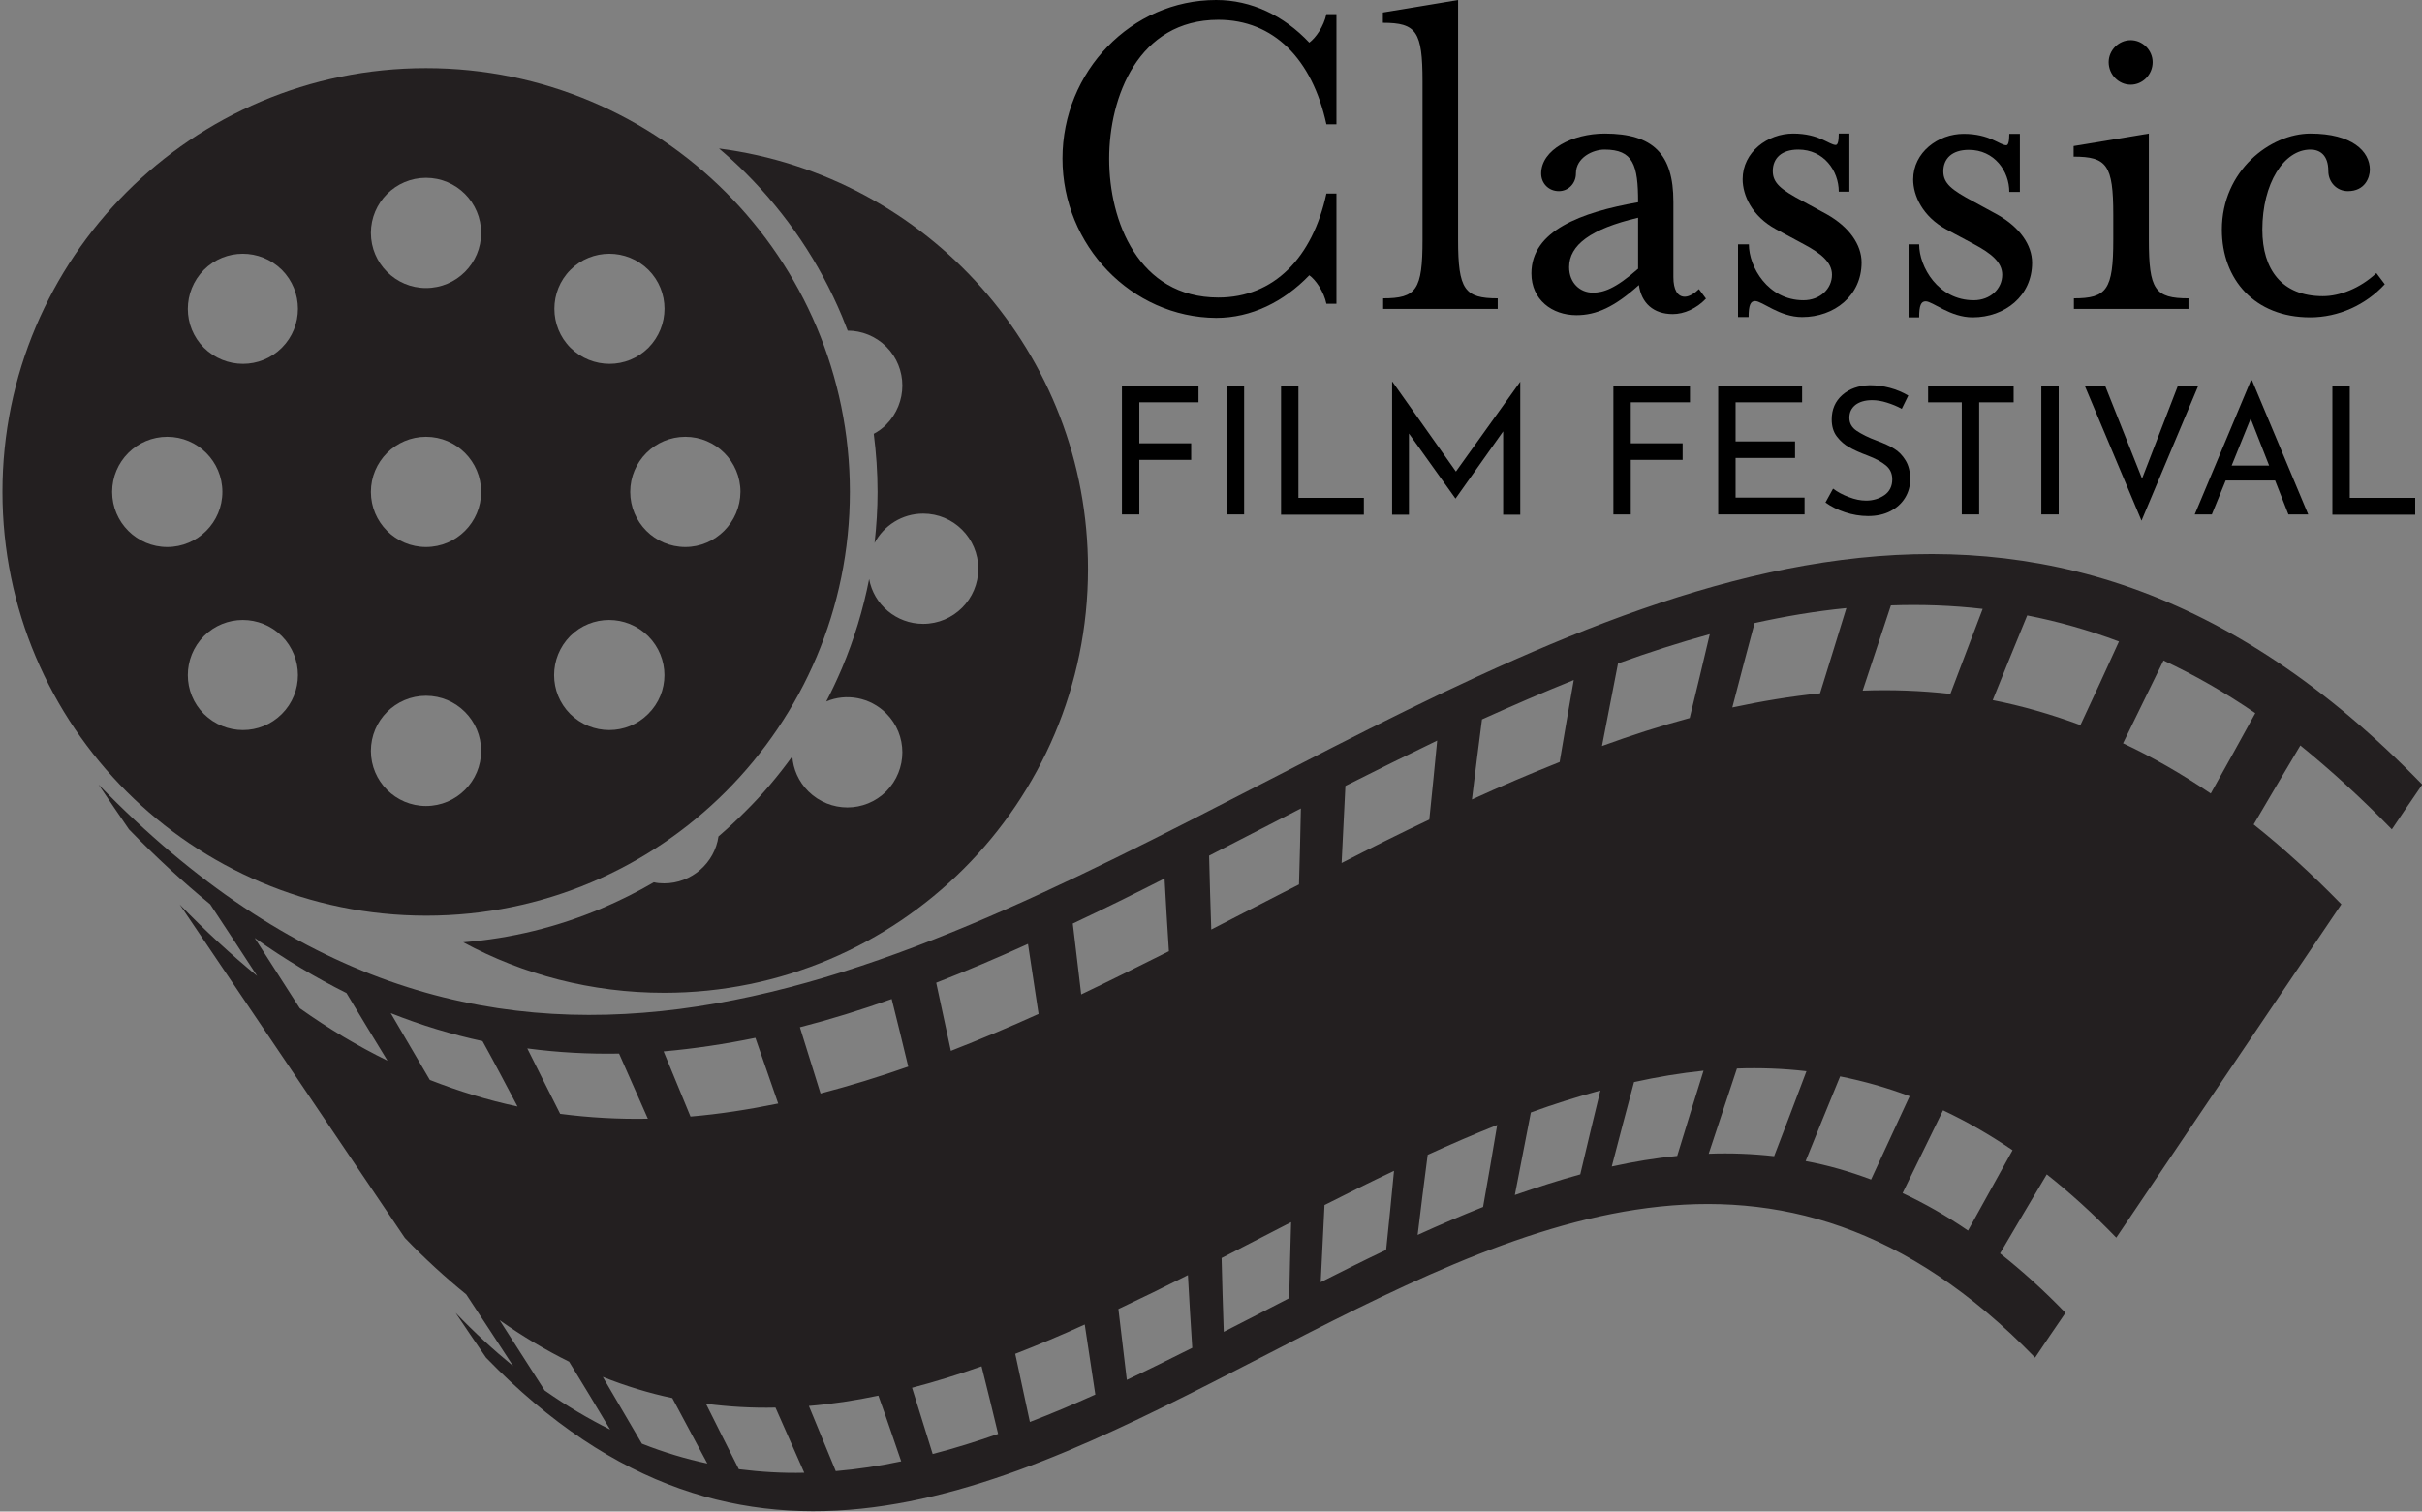 <?xml version="1.0" encoding="utf-8"?>
<!-- Generator: Adobe Illustrator 26.5.0, SVG Export Plug-In . SVG Version: 6.00 Build 0)  -->
<svg version="1.1" xmlns="http://www.w3.org/2000/svg" xmlns:xlink="http://www.w3.org/1999/xlink" x="0px" y="0px"
	 viewBox="0 0 892 556.8" style="enable-background:new 0 0 892 556.8;" xml:space="preserve">
<rect x="0" y="0" width="892" height="556.8" fill="#808080" stroke="none"/>
<style type="text/css">
	.st0{fill:#231F20;}
	.st1{fill:#FFFFFF;}
</style>
<g id="Layer_1">
	<g id="XMLID_1120_">
	</g>
</g>
<g id="Layer_2">
	<g>
		<g>
			<path d="M391.3,58.4c0-32.1,25.4-58.4,56.6-58.4c12.9,0,24.9,5.7,34.3,15.7c2.4-1.8,5.3-5.9,6.3-10.5h3.7v40.6h-3.7
				c-5.2-24-19.4-38.5-39.8-38.5c-29.5,0-40.2,28.4-40.2,51.2c0,22.9,10.7,51.1,40.2,51.1c20.5,0,34.7-14.7,39.8-38.3h3.7v40.6h-3.7
				c-0.9-4.4-3.9-8.8-6.3-10.5c-9.4,9.8-21.4,15.7-34.3,15.7C416.8,116.9,391.3,90.5,391.3,58.4z"/>
			<path d="M509.3,109.9c12.4,0,14.6-3.1,14.6-21.6V30c0-18.4-2.2-21.6-14.6-21.6V4.6L537,0v88.3c0,18.4,2.4,21.6,14.6,21.6v3.9
				h-42.2V109.9z"/>
			<path d="M564,100.7c0-15.7,18.2-22.5,39.3-26.2c0-13.8-1.8-19.4-12.4-19.4c-4.2,0-10.5,2.9-10.5,8.8c0,3.7-2.8,6.5-6.3,6.5
				c-3.7,0-6.5-2.8-6.5-6.5c0-8.8,11.6-14.7,23.4-14.7c17.9,0,25.3,7.6,25.3,25.1v27.8c0,4.6,1.5,7.2,4.2,7.2c1.8,0,3.9-1.5,5.2-2.8
				l2.6,3.5c-3.5,3.7-8.1,5.7-12.2,5.7c-7.2,0-11.6-4.1-12.5-10.7c-9,8.1-15.7,11.1-23,11.1C571.6,116.1,564,110.4,564,100.7z
				 M603.3,99V80.2c-17.5,4.1-25.4,10.1-25.4,18.2c0,5.9,4.1,9.4,8.7,9.4C590.4,107.8,594.8,106.5,603.3,99z"/>
			<path d="M640.2,90h3.9c0,8.3,7,20.6,20.1,20.6c6.1,0,10.5-4.2,10.5-9.4c0-4.6-4.1-7.9-10.3-11.2L654,84.4
				c-8.8-4.8-12.2-12.5-12.2-18.4c0-10,9.2-16.8,18.6-16.8c9.6,0,13.3,4.2,15.7,4.2c0.7,0,1.1-1.3,1.1-4.2h3.9v21.4h-3.9
				c0-7.7-5.5-15.5-14.9-15.5c-6.3,0-9.4,3.3-9.4,7.9c0,4.4,2.9,6.8,11.2,11.2l8.8,4.8c8.1,4.6,12.7,11.1,12.7,17.7
				c0,12.2-10,20.1-21.9,20.1c-8.3,0-14.7-5.9-17.3-5.9c-1.7,0-2.4,1.5-2.4,5.9h-3.9V90z"/>
			<path d="M702.9,90h3.9c0,8.3,7,20.6,20.1,20.6c6.1,0,10.5-4.2,10.5-9.4c0-4.6-4.1-7.9-10.3-11.2l-10.3-5.5
				c-8.8-4.8-12.2-12.5-12.2-18.4c0-10,9.2-16.8,18.6-16.8c9.6,0,13.3,4.2,15.7,4.2c0.7,0,1.1-1.3,1.1-4.2h3.9v21.4h-3.9
				c0-7.7-5.5-15.5-14.9-15.5c-6.3,0-9.4,3.3-9.4,7.9c0,4.4,2.9,6.8,11.2,11.2l8.8,4.8c8.1,4.6,12.7,11.1,12.7,17.7
				c0,12.2-10,20.1-21.9,20.1c-8.3,0-14.7-5.9-17.3-5.9c-1.7,0-2.4,1.5-2.4,5.9h-3.9V90z"/>
			<path d="M763.7,109.9c12.2,0,14.6-3.1,14.6-21.6v-9.2c0-18.4-2.4-21.4-14.6-21.4v-3.9l27.7-4.6v39.1c0,18.4,2.2,21.6,14.6,21.6
				v3.9h-42.2V109.9z M776.6,22.9c0-4.4,3.7-8.1,8.1-8.1c4.4,0,8.1,3.7,8.1,8.1c0,4.6-3.7,8.3-8.1,8.3
				C780.3,31.2,776.6,27.5,776.6,22.9z"/>
			<path d="M818.3,84.6c0-21.8,17.9-35.4,32.6-35.4c15.3,0,21.9,6.5,21.9,13.3c0,2.9-1.8,7.9-8.1,7.9c-4.1,0-7.2-3.3-7.2-7.4
				c0-6.1-3.3-7.9-6.6-7.9c-9.8,0-17.7,12.5-17.7,29.5c0,14.7,7.2,24.5,22.3,24.5c6.1,0,13.6-2.8,19.7-8.5l3.1,4.1
				c-7,7.6-17,12.2-27.5,12.2C830.4,116.9,818.3,103,818.3,84.6z"/>
		</g>
		<g>
			<path d="M441.4,142.1v6.1h-21.8v15.1h19.1v6.1h-19.1v20.1h-6.4v-47.4H441.4z"/>
			<path d="M458.2,142.1v47.4h-6.4v-47.4H458.2z"/>
			<path d="M478.2,142.1v41.3h24.1v6.2h-30.5v-47.4H478.2z"/>
			<path d="M559.9,140.6v49h-6.3v-30.7l-17.5,24.7H536l-17.1-23.9v29.9h-6.2v-49h0.1l23.4,33.1L559.9,140.6L559.9,140.6z"/>
			<path d="M622.4,142.1v6.1h-21.8v15.1h19.1v6.1h-19.1v20.1h-6.4v-47.4H622.4z"/>
			<path d="M663.7,142.1v6.1h-24.5v14.4h21.9v6.1h-21.9v14.6h25.4v6.2h-31.8v-47.4H663.7z"/>
			<path d="M694.9,148.3c-1.9-0.6-3.7-0.9-5.4-0.9c-2.6,0-4.6,0.6-6.1,1.7c-1.5,1.2-2.3,2.7-2.3,4.8c0,2,0.9,3.6,2.7,4.8
				c1.8,1.2,4.3,2.5,7.6,3.7c2.4,0.9,4.5,1.8,6.2,2.9c1.7,1,3.1,2.5,4.2,4.3c1.1,1.8,1.7,4.1,1.7,6.9c0,2.5-0.6,4.8-1.9,6.9
				c-1.3,2.1-3.1,3.7-5.4,4.9c-2.3,1.2-5.1,1.8-8.2,1.8c-2.9,0-5.8-0.5-8.5-1.4c-2.7-0.9-5.1-2.1-7.2-3.6l2.8-5.1
				c1.6,1.2,3.6,2.3,5.8,3.1c2.3,0.9,4.4,1.3,6.4,1.3c2.5,0,4.8-0.7,6.7-2s2.9-3.3,2.9-5.8c0-2.2-0.8-3.9-2.4-5.2
				c-1.6-1.3-3.8-2.5-6.7-3.6c-2.7-1-4.9-2-6.7-3c-1.8-1-3.3-2.3-4.6-4c-1.3-1.7-1.9-3.8-1.9-6.3c0-3.7,1.3-6.7,3.9-9
				c2.6-2.3,6-3.5,10.1-3.6c5.1,0,9.9,1.3,14.2,3.8l-2.4,4.9C698.6,149.6,696.8,148.9,694.9,148.3z"/>
			<path d="M741.6,142.1v6.1h-12.7v41.3h-6.4v-41.3h-12.4v-6.1H741.6z"/>
			<path d="M758.2,142.1v47.4h-6.4v-47.4H758.2z"/>
			<path d="M809.6,142.1l-20.9,49.7l-20.9-49.7h7.5l13.6,34.2l13.2-34.2H809.6z"/>
			<path d="M837.9,177h-18.2l-5.1,12.5h-6.3l20.7-49.4h0.4l20.7,49.4h-7.3L837.9,177z M835.7,171.5l-6.8-17.3l-7,17.3H835.7z"/>
			<path d="M865.4,142.1v41.3h24.1v6.2H859v-47.4H865.4z"/>
		</g>
		<g id="XMLID_5533_">
			<path id="XMLID_5619_" class="st0" d="M880.9,305.5c3.7-5.5,7.4-11,11.2-16.5C606.8-5.1,321.6,583,36.3,289
				c3.7,5.5,7.4,11,11.2,16.5c10,10.3,19.9,19.4,29.9,27.6c5.8,8.8,11.6,17.6,17.3,26.4c-9.5-7.8-19-16.5-28.5-26.3
				c27.6,40.9,55.3,81.9,82.9,122.8c7.5,7.8,15.1,14.7,22.6,20.8c5.8,8.8,11.6,17.6,17.3,26.4c-7.1-5.8-14.2-12.3-21.2-19.6
				c3.7,5.5,7.4,11,11.2,16.5c190.2,196,380.3-196,570.5,0c3.7-5.5,7.4-11,11.2-16.5c-8-8.3-16-15.5-24.1-21.9
				c5.7-9.7,11.4-19.4,17.2-29.1c8.5,6.7,17.1,14.5,25.6,23.3c27.6-40.9,55.3-81.9,82.9-122.8c-10.8-11.1-21.6-20.9-32.3-29.4
				c5.7-9.7,11.4-19.4,17.2-29.1C858.3,283.6,869.6,293.9,880.9,305.5z M224.7,526.6c-8-4-16-8.7-24.1-14.4
				c-5.5-8.6-11.1-17.3-16.6-25.9c8.5,6,17.1,11.1,25.6,15.3C214.7,509.9,219.7,518.2,224.7,526.6z M142.7,390.7
				c-10.8-5.3-21.6-11.7-32.3-19.3c-5.5-8.6-11.1-17.3-16.6-25.9c11.3,8,22.6,14.7,33.8,20.3C132.6,374.1,137.6,382.4,142.7,390.7z
				 M260.5,539.1c-8-1.7-16-4.1-24.1-7.3c-4.8-8.2-9.6-16.4-14.4-24.6c8.5,3.4,17.1,6,25.6,7.8C251.9,523,256.2,531,260.5,539.1z
				 M190.6,407.6c-10.8-2.3-21.6-5.6-32.3-9.8c-4.8-8.2-9.6-16.4-14.4-24.6c11.3,4.5,22.6,7.9,33.8,10.3
				C182.1,391.4,186.3,399.5,190.6,407.6z M296.2,542.5c-8,0.2-16-0.3-24.1-1.3c-4-8-8.1-16-12.1-24.1c8.5,1.1,17.1,1.6,25.6,1.4
				C289.1,526.5,292.7,534.5,296.2,542.5z M238.6,412.1c-10.8,0.2-21.6-0.4-32.3-1.8c-4-8-8.1-16-12.1-24.1
				c11.3,1.5,22.6,2.1,33.8,1.9C231.5,396.1,235.1,404.1,238.6,412.1z M331.9,538.3c-8,1.7-16,2.9-24.1,3.6c-3.3-8-6.6-16-9.9-24
				c8.5-0.7,17.1-2,25.6-3.8C326.4,522.1,329.1,530.2,331.9,538.3z M286.6,406.5c-10.8,2.2-21.6,3.9-32.3,4.8c-3.3-8-6.6-16-9.9-24
				c11.3-1,22.6-2.7,33.8-5C281,390.3,283.8,398.4,286.6,406.5z M367.6,528.2c-8,2.8-16,5.3-24.1,7.4c-2.5-8.1-5.1-16.3-7.6-24.4
				c8.5-2.2,17.1-4.9,25.6-7.9C363.6,511.6,365.6,519.9,367.6,528.2z M334.5,392.9c-10.8,3.8-21.6,7.1-32.3,9.9
				c-2.5-8.1-5.1-16.3-7.6-24.4c11.3-2.9,22.6-6.4,33.8-10.4C330.5,376.3,332.5,384.6,334.5,392.9z M403.4,513.7
				c-8,3.6-16,7-24.1,10.1c-1.8-8.4-3.6-16.8-5.4-25.1c8.5-3.3,17.1-6.9,25.6-10.8C400.8,496.5,402.1,505.1,403.4,513.7z
				 M382.5,373.5c-10.8,4.9-21.6,9.4-32.3,13.6c-1.8-8.4-3.6-16.8-5.4-25.1c11.3-4.4,22.6-9.2,33.8-14.3
				C379.9,356.3,381.2,364.9,382.5,373.5z M439.1,496.5c-8,4-16,8-24.1,11.8c-1-8.7-2.1-17.4-3.1-26.1c8.5-4,17.1-8.2,25.6-12.5
				C438,478.6,438.5,487.6,439.1,496.5z M430.5,350.4c-10.8,5.4-21.6,10.8-32.3,15.9c-1-8.7-2.1-17.4-3.1-26.1
				c11.3-5.3,22.6-10.9,33.8-16.6C429.4,332.5,429.9,341.5,430.5,350.4z M474.8,478.2c-8,4.1-16,8.3-24.1,12.4
				c-0.3-9.1-0.6-18.2-0.8-27.2c8.5-4.4,17.1-8.8,25.6-13.2C475.2,459.5,475,468.9,474.8,478.2z M478.4,325.8
				c-10.8,5.5-21.6,11.1-32.3,16.6c-0.3-9.1-0.6-18.2-0.8-27.2c11.3-5.8,22.6-11.6,33.8-17.4C478.9,307.1,478.7,316.5,478.4,325.8z
				 M510.5,460.4c-8,3.8-16,7.8-24.1,11.9c0.5-9.5,0.9-18.9,1.4-28.4c8.5-4.3,17.1-8.6,25.6-12.6
				C512.5,440.9,511.5,450.7,510.5,460.4z M526.4,301.9c-10.8,5.1-21.6,10.5-32.3,16c0.5-9.5,0.9-18.9,1.4-28.4
				c11.3-5.7,22.6-11.3,33.8-16.7C528.4,282.4,527.4,292.1,526.4,301.9z M546.2,444.6c-8,3.2-16,6.6-24.1,10.3
				c1.2-9.8,2.4-19.7,3.7-29.5c8.5-3.9,17.1-7.6,25.6-11C549.7,424.5,548,434.6,546.2,444.6z M574.4,280.7
				c-10.8,4.3-21.6,8.9-32.3,13.8c1.2-9.8,2.4-19.7,3.7-29.5c11.3-5.1,22.6-10,33.8-14.5C577.8,260.6,576.1,270.7,574.4,280.7z
				 M582,432.6c-8,2.2-16,4.8-24.1,7.6c2-10.1,3.9-20.3,5.9-30.4c8.5-3.1,17.1-5.8,25.6-8.1C586.9,412,584.4,422.3,582,432.6z
				 M622.3,264.5c-10.8,2.9-21.6,6.4-32.3,10.3c2-10.1,3.9-20.3,5.9-30.4c11.3-4.1,22.6-7.7,33.8-10.8
				C627.3,243.9,624.8,254.2,622.3,264.5z M617.7,425.8c-8,0.8-16,2.1-24.1,3.9c2.7-10.4,5.4-20.7,8.2-31.1
				c8.5-1.9,17.1-3.3,25.6-4.2C624.1,404.9,620.9,415.3,617.7,425.8z M670.3,255.4c-10.8,1.1-21.6,2.9-32.3,5.2
				c2.7-10.4,5.4-20.7,8.2-31.1c11.3-2.5,22.6-4.4,33.8-5.5C676.8,234.5,673.5,245,670.3,255.4z M653.4,425.9
				c-8-0.9-16-1.2-24.1-0.9c3.5-10.5,6.9-20.9,10.4-31.4c8.5-0.3,17.1,0,25.6,1C661.4,405,657.4,415.5,653.4,425.9z M718.3,255.6
				c-10.8-1.2-21.6-1.6-32.3-1.2c3.5-10.5,6.9-20.9,10.4-31.4c11.3-0.4,22.6,0,33.8,1.3C726.2,234.7,722.3,245.1,718.3,255.6z
				 M689.1,434.5c-8-3-16-5.3-24.1-6.8c4.2-10.4,8.4-20.8,12.7-31.2c8.5,1.7,17.1,4.1,25.6,7.3C698.6,414,693.8,424.3,689.1,434.5z
				 M766.2,267.1c-10.8-4-21.6-7.1-32.3-9.2c4.2-10.4,8.4-20.8,12.7-31.2c11.3,2.2,22.6,5.4,33.8,9.6
				C775.7,246.6,771,256.9,766.2,267.1z M724.8,453.3c-8-5.5-16-10-24.1-13.8c5-10.2,9.9-20.3,14.9-30.5c8.5,4,17.1,8.9,25.6,14.7
				C735.8,433.5,730.3,443.4,724.8,453.3z M814.2,292.3c-10.8-7.3-21.6-13.5-32.3-18.5c5-10.2,9.9-20.3,14.9-30.5
				c11.3,5.3,22.6,11.7,33.8,19.4C825.2,272.6,819.7,282.4,814.2,292.3z"/>
			<g id="XMLID_5617_">
				<path id="XMLID_5618_" class="st0" d="M264.8,54.7c3.3,2.8,6.6,5.8,9.7,8.9c15.3,15.3,27.3,33.1,35.6,52.9
					c0.7,1.7,1.4,3.5,2.1,5.3c5.1,0,10.3,2,14.2,5.9c7.9,7.9,7.9,20.7,0,28.7c-1.4,1.4-2.9,2.5-4.6,3.4c0.9,7.1,1.4,14.2,1.4,21.4
					c0,6.3-0.4,12.6-1.1,18.8c3.4-6.4,10.1-10.8,17.9-10.8c11.2,0,20.3,9.1,20.3,20.3c0,11.2-9.1,20.3-20.3,20.3
					c-9.9,0-18.2-7.1-19.9-16.5c-2.2,11.2-5.5,22.1-10,32.8c-1.8,4.2-3.7,8.3-5.8,12.3c7.3-3.1,16.1-1.6,22.1,4.4
					c7.9,7.9,7.9,20.7,0,28.7c-7.9,7.9-20.7,7.9-28.7,0c-3.6-3.6-5.6-8.2-5.9-12.9c-5.2,7.2-11,14.1-17.4,20.4
					c-3.2,3.2-6.4,6.2-9.8,9.1c-1.4,9.8-9.9,17.3-20,17.3c-1.3,0-2.6-0.1-3.8-0.4c-6.2,3.6-12.6,6.8-19.2,9.6
					c-16.3,6.9-33.4,11.1-51,12.5c22,11.9,47.2,18.6,74,18.6c86.2,0,156.1-69.9,156.1-156.1C400.8,130.1,341.5,64.6,264.8,54.7z"/>
			</g>
			<path id="XMLID_5534_" class="st0" d="M156.9,25.1C70.7,25.1,0.9,95,0.9,181.2c0,86.2,69.9,156.1,156.1,156.1
				S313,267.4,313,181.2C313,95,243.2,25.1,156.9,25.1z M210.1,99.4c7.9-7.9,20.7-7.9,28.7,0c7.9,7.9,7.9,20.7,0,28.7
				c-7.9,7.9-20.7,7.9-28.7,0C202.2,120.2,202.2,107.3,210.1,99.4z M41.3,181.2c0-11.2,9.1-20.3,20.3-20.3
				c11.2,0,20.3,9.1,20.3,20.3c0,11.2-9.1,20.3-20.3,20.3C50.4,201.5,41.3,192.4,41.3,181.2z M103.8,263c-7.9,7.9-20.7,7.9-28.7,0
				c-7.9-7.9-7.9-20.7,0-28.7c7.9-7.9,20.7-7.9,28.7,0C111.7,242.3,111.7,255.1,103.8,263z M103.8,128.1c-7.9,7.9-20.7,7.9-28.7,0
				c-7.9-7.9-7.9-20.7,0-28.7c7.9-7.9,20.7-7.9,28.7,0C111.7,107.3,111.7,120.2,103.8,128.1z M156.9,296.9
				c-11.2,0-20.3-9.1-20.3-20.3c0-11.2,9.1-20.3,20.3-20.3c11.2,0,20.3,9.1,20.3,20.3C177.2,287.8,168.1,296.9,156.9,296.9z
				 M156.9,201.5c-11.2,0-20.3-9.1-20.3-20.3c0-11.2,9.1-20.3,20.3-20.3c11.2,0,20.3,9.1,20.3,20.3
				C177.2,192.4,168.1,201.5,156.9,201.5z M156.9,106.1c-11.2,0-20.3-9.1-20.3-20.3c0-11.2,9.1-20.3,20.3-20.3
				c11.2,0,20.3,9.1,20.3,20.3C177.2,97,168.1,106.1,156.9,106.1z M238.7,263c-7.9,7.9-20.7,7.9-28.7,0c-7.9-7.9-7.9-20.7,0-28.7
				c7.9-7.9,20.7-7.9,28.7,0C246.7,242.3,246.7,255.1,238.7,263z M252.4,201.5c-11.2,0-20.3-9.1-20.3-20.3
				c0-11.2,9.1-20.3,20.3-20.3c11.2,0,20.3,9.1,20.3,20.3C272.6,192.4,263.5,201.5,252.4,201.5z"/>
		</g>
	</g>
	<g id="XMLID_2761_">
		<g id="XMLID_2762_">
			<g id="XMLID_2763_">
				<g id="XMLID_2784_">
					<path id="XMLID_2797_" class="st1" d="M1376.1,1852.2c1.7,0.8,4.3,1.5,6.9,1.5c4,0,6.3-1.6,6.3-4c0-2.2-1.6-3.5-5.6-4.7
						c-4.9-1.4-7.9-3.4-7.9-6.7c0-3.7,3.9-6.4,9.7-6.4c3.1,0,5.3,0.6,6.6,1.2l-1.1,2.5c-1-0.4-3-1.1-5.7-1.1c-4.1,0-5.6,1.9-5.6,3.5
						c0,2.2,1.8,3.3,6,4.5c5.1,1.5,7.6,3.5,7.6,6.9c0,3.6-3.4,6.8-10.5,6.8c-2.9,0-6-0.7-7.6-1.5L1376.1,1852.2z"/>
					<path id="XMLID_2795_" class="st1" d="M1417.4,1832.3h3.9v21h12.8v2.6h-16.7V1832.3z"/>
					<path id="XMLID_2792_" class="st1" d="M1482.8,1843.9c0,8.1-6.3,12.4-13.9,12.4c-7.9,0-13.5-4.8-13.5-12
						c0-7.5,5.9-12.4,13.9-12.4C1477.5,1832,1482.8,1836.9,1482.8,1843.9z M1459.6,1844.3c0,5,3.5,9.5,9.6,9.5
						c6.1,0,9.6-4.4,9.6-9.8c0-4.7-3.1-9.6-9.6-9.6C1462.8,1834.4,1459.6,1839.1,1459.6,1844.3z"/>
					<path id="XMLID_2790_" class="st1" d="M1529.5,1854.9c-1.7,0.5-5.2,1.3-9.2,1.3c-4.5,0-8.3-0.9-11.2-3.1
						c-2.6-2-4.2-5.1-4.2-8.8c0-7,6.2-12.2,16.2-12.2c3.5,0,6.2,0.6,7.5,1.1l-0.9,2.5c-1.6-0.6-3.6-1-6.6-1c-7.3,0-12,3.6-12,9.5
						c0,6,4.6,9.5,11.6,9.5c2.5,0,4.3-0.3,5.2-0.6v-7h-6.1v-2.4h9.9V1854.9z"/>
					<path id="XMLID_2787_" class="st1" d="M1559.1,1848.5l-3.1,7.4h-4l10.2-23.6h4.7l10.2,23.6h-4.1l-3.2-7.4H1559.1z
						 M1568.9,1846.1l-2.9-6.8c-0.7-1.5-1.1-2.9-1.6-4.3h-0.1c-0.4,1.4-0.9,2.8-1.5,4.3l-2.9,6.8H1568.9z"/>
					<path id="XMLID_2785_" class="st1" d="M1600.3,1855.9v-23.6h4.2l9.6,11.9c2.2,2.8,4,5.2,5.4,7.7l0.1,0c-0.4-3.1-0.4-6-0.4-9.7
						v-9.9h3.6v23.6h-3.9l-9.5-12c-2.1-2.6-4.1-5.3-5.6-7.9l-0.1,0c0.2,3,0.3,5.8,0.3,9.7v10.1H1600.3z"/>
				</g>
				<g id="XMLID_2764_">
					<path id="XMLID_2782_" class="st1" d="M1271.3,1811.7v-62.9h8.6v55.2h28.4v7.7H1271.3z"/>
					<path id="XMLID_2779_" class="st1" d="M1312.8,1779.7c0-9.1,2.3-16.7,6.9-22.9c4.6-6.1,10.7-9.2,18.5-9.2
						c8.7,0,15.4,2.8,20.1,8.5c4.7,5.6,7,13.5,7,23.6c0,10.3-2.3,18.4-7,24.3c-4.7,5.9-11.4,8.8-20.1,8.8c-7.9,0-14.1-3.1-18.6-9.3
						C1315.1,1797.3,1312.8,1789.4,1312.8,1779.7z M1321.9,1779.7c0,7.2,1.4,13.2,4.3,18.1c2.9,4.8,6.9,7.3,12.1,7.3
						c5.9,0,10.3-2.2,13.4-6.7c3.1-4.4,4.6-10.7,4.6-18.7c0-16.2-6-24.3-18-24.3c-5.3,0-9.4,2.2-12.2,6.5
						C1323.2,1766.3,1321.9,1772.2,1321.9,1779.7z"/>
					<path id="XMLID_2777_" class="st1" d="M1418.7,1753.1l-3.6,7.1c-4.3-3.2-8.6-4.8-12.7-4.8c-6.6,0-11.8,2.3-15.6,7
						c-3.8,4.6-5.7,10.8-5.7,18.4c0,7.3,1.9,13.1,5.6,17.6c3.7,4.4,8.8,6.7,15.3,6.7c4.6,0,8.3-1.4,11.1-4.1v-14.7h-8.7v-7.3h17.3
						v27.4c-2.3,1.9-5.5,3.5-9.6,4.7c-4.1,1.2-8.1,1.8-11.9,1.8c-8.7,0-15.5-2.9-20.6-8.8c-5-5.9-7.5-13.7-7.5-23.5
						c0-9.7,2.8-17.6,8.3-23.7c5.5-6.1,13-9.1,22.3-9.1C1409.3,1747.7,1414.6,1749.5,1418.7,1753.1z"/>
					<path id="XMLID_2774_" class="st1" d="M1431.6,1779.7c0-9.1,2.3-16.7,6.9-22.9c4.6-6.1,10.7-9.2,18.5-9.2
						c8.7,0,15.4,2.8,20.1,8.5c4.7,5.6,7,13.5,7,23.6c0,10.3-2.3,18.4-7,24.3c-4.7,5.9-11.4,8.8-20.1,8.8c-7.9,0-14.1-3.1-18.6-9.3
						C1433.9,1797.3,1431.6,1789.4,1431.6,1779.7z M1440.6,1779.7c0,7.2,1.4,13.2,4.3,18.1c2.8,4.8,6.9,7.3,12.1,7.3
						c5.9,0,10.3-2.2,13.4-6.7c3.1-4.4,4.6-10.7,4.6-18.7c0-16.2-6-24.3-18-24.3c-5.3,0-9.4,2.2-12.2,6.5
						C1442,1766.3,1440.6,1772.2,1440.6,1779.7z"/>
					<path id="XMLID_2772_" class="st1" d="M1559.2,1812.6l-32.5-46v45.2h-8.2v-62.9h3.4l31.7,43.5v-43.5h8.2v63.8H1559.2z"/>
					<path id="XMLID_2769_" class="st1" d="M1610.4,1811.7l-4.3-13.3h-23.4l-4.6,13.3h-9.6l25.6-63.8h2.3l23.7,63.8H1610.4z
						 M1594.7,1764.4l-9.8,27.7h18.7L1594.7,1764.4z"/>
					<path id="XMLID_2767_" class="st1" d="M1674,1811.7l-7.5-40.4l-13.7,41.3h-2.1l-14.1-41.3l-7.3,40.4h-8.2l11.8-62.9h3.9
						l15,45.9l13.8-45.9h3.9l12.8,62.9H1674z"/>
					<path id="XMLID_2765_" class="st1" d="M1697.6,1756.5v17.5h20.8v7.3h-20.8v22.7h28.5v7.7H1689v-62.9h37.6v7.7H1697.6z"/>
				</g>
			</g>
		</g>
	</g>
</g>
</svg>
